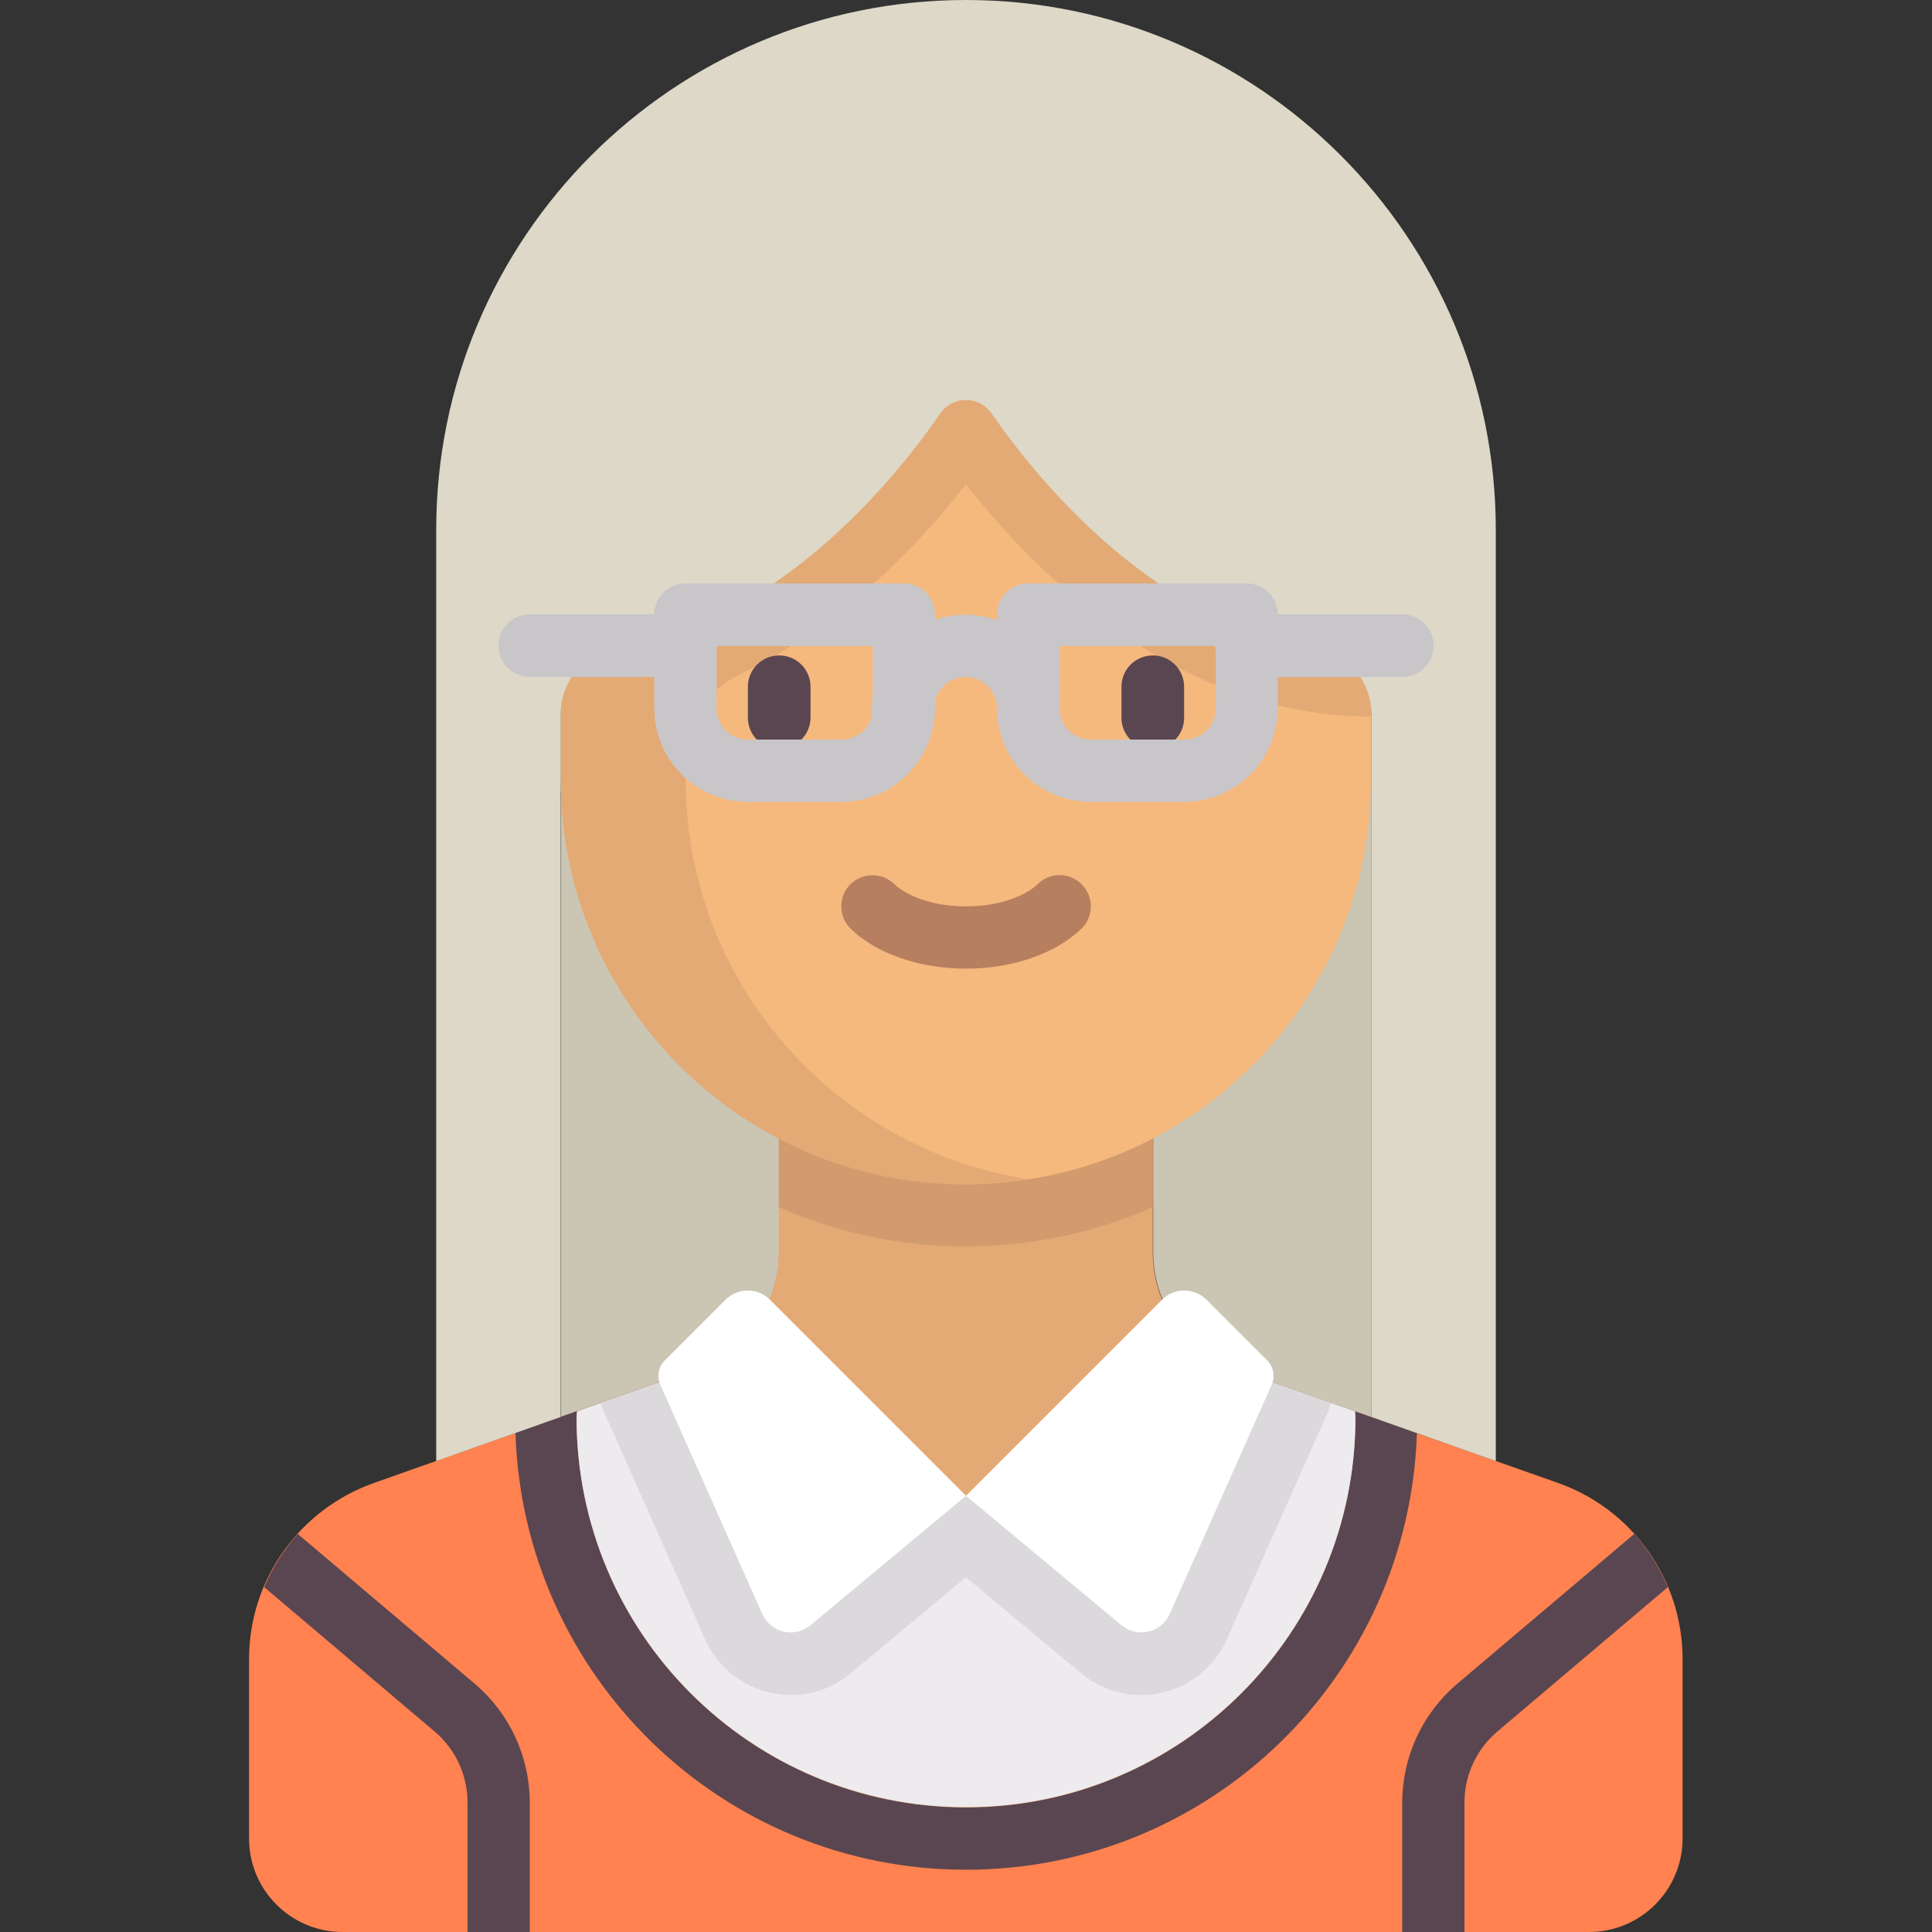 <svg width="512" height="512" xmlns="http://www.w3.org/2000/svg"><rect width="100%" height="100%" fill="#333333" stroke="none"/><path fill="#cbc5b4" d="M148.7 173.4h214.7v214.7H148.7Z"/><path fill="#ff8250" d="m412.9 393-85.3-30.1c-13.2-4.7-22-17.1-22-31.1V289h-99.1v42.7c0 14-8.8 26.5-22 31.1L99.1 393C79.3 400 66 418.7 66 439.7v47.5c0 13.7 11.1 24.8 24.8 24.8h330.3c13.7 0 24.8-11.1 24.8-24.8v-47.5c0-21-13.2-39.7-33-46.7Z"/><path fill="#5a4650" d="M256 495.5c64.8 0 117.4-51.4 119.5-115.7l-47.9-16.9c-13.2-4.7-22-17.1-22-31.1V289h-99.1v42.7c0 14-8.8 26.5-22 31.1l-47.9 16.9c2 64.3 54.6 115.8 119.4 115.8Z"/><path fill="#e3aa75" d="M256 479c57 0 103.2-46.2 103.2-103.2 0-.6-.1-1.1-.1-1.7L327.5 363c-13.2-4.7-22-17.1-22-31.1V289h-99.1v42.7c0 14-8.8 26.5-22 31.1L152.9 374c0 .6-.1 1.1-.1 1.7C152.8 432.8 199 479 256 479Z"/><path fill="#d29b6e" d="M305.5 319.9V289h-99.1v30.9c15.2 6.7 31.9 10.4 49.5 10.4s34.5-3.7 49.6-10.4Z"/><path fill="#f5b97d" d="M256 313.8c-59.3 0-107.4-48.1-107.4-107.4V99.1h214.7v107.4c.1 59.2-48 107.3-107.3 107.3Z"/><path fill="#b67f5f" d="M256 256.7c-12.4 0-23.8-4-30.6-10.6-3.2-3.2-3.3-8.4-.1-11.7 3.2-3.2 8.4-3.3 11.7-.1 2.8 2.7 9.4 5.9 19 5.9s16.2-3.2 19-5.9c3.2-3.2 8.5-3.2 11.7.1 3.2 3.2 3.2 8.5-.1 11.7-6.8 6.6-18.2 10.6-30.6 10.6Z"/><path fill="#e3aa75" d="M148.6 99.1v107.4c0 59.3 48.1 107.4 107.4 107.4 5.6 0 11.1-.6 16.5-1.4-51.4-8-90.8-52.3-90.8-106v-5.9c0-9.4 5.7-17.7 14.2-21.8 27.3-13 47.9-34.8 60.1-50.5 18.5 23.8 56.1 61.6 107.3 61.6V99.1H148.6Z"/><path fill="#ddd8c7" d="M148.6 375.5V189.1c0-8.2 5.7-15.5 13.8-16.8 43.1-6.8 73.9-44.1 86.8-62.7 1.6-2.4 4.2-3.6 6.8-3.6 2.6 0 5.1 1.2 6.8 3.6 12.9 18.6 43.7 55.8 86.8 62.7 8.1 1.3 13.8 8.6 13.8 16.8v186.4l33 11.7V140.4C396.4 62.9 333.5 0 256 0S115.6 62.9 115.6 140.4v246.8l33-11.7Z"/><path fill="#edebed" d="m359.1 374-31.6-11.1c-4.2-1.5-8-3.9-11.2-6.8L256 396.4l-60.4-40.3c-3.2 2.9-6.9 5.3-11.2 6.8L152.9 374c0 .6-.1 1.1-.1 1.7 0 57 46.2 103.2 103.2 103.2s103.2-46.2 103.2-103.2c0-.5-.1-1.1-.1-1.7Z"/><path fill="#dbd9dc" d="m352.7 371.8-25.2-8.9c-4.2-1.5-8-3.9-11.2-6.8L256 396.4l-60.4-40.3c-3.2 2.9-6.9 5.3-11.2 6.8l-25.2 8.9c.2.7.4 1.3.7 2l27 60.7c4 8.9 12.9 14.7 22.7 14.7 5.8 0 11.4-2 15.8-5.7L256 418l30.6 25.5c4.4 3.7 10.1 5.7 15.8 5.7 9.8 0 18.7-5.8 22.7-14.7l27-60.7c.2-.7.4-1.4.6-2Z"/><path fill="#fff" d="m204 344.4 52 52-41.2 34.3c-4.2 3.5-10.6 2-12.8-3L175 367c-1-2.2-.5-4.8 1.2-6.5l16.1-16.1c3.3-3.2 8.5-3.2 11.7 0ZM308 344.4l-52 52 41.2 34.3c4.2 3.5 10.6 2 12.8-3l27-60.7c1-2.2.5-4.8-1.2-6.5l-16.1-16.1c-3.3-3.2-8.5-3.2-11.7 0Z"/><path fill="#5a4650" d="m125.8 446.2-46.9-39.7c-3.7 4.2-6.7 8.9-8.9 14.1l45.1 38.2c5.6 4.7 8.8 11.6 8.8 18.9V512h16.5v-34.2c0-12.2-5.3-23.7-14.6-31.6ZM386.2 446.2l46.9-39.7c3.7 4.2 6.7 8.9 8.9 14.1l-45.1 38.2c-5.6 4.7-8.8 11.6-8.8 18.9V512h-16.5v-34.2c0-12.2 5.3-23.7 14.6-31.6ZM206.5 198.5c-4.6 0-8.3-3.7-8.3-8.3V182c0-4.6 3.7-8.3 8.3-8.3 4.6 0 8.3 3.7 8.3 8.3v8.3c-.1 4.5-3.8 8.2-8.3 8.2ZM305.5 198.5c-4.6 0-8.3-3.7-8.3-8.3V182c0-4.6 3.7-8.3 8.3-8.3 4.6 0 8.3 3.7 8.3 8.3v8.3c0 4.5-3.7 8.2-8.3 8.2Z"/><path fill="#c9c6ca" d="M181.7 179.4h-41.3c-4.6 0-8.3-3.7-8.3-8.3 0-4.6 3.7-8.3 8.3-8.3h41.3c4.6 0 8.3 3.7 8.3 8.3 0 4.6-3.8 8.3-8.3 8.3ZM371.6 179.4h-41.3c-4.6 0-8.3-3.7-8.3-8.3 0-4.6 3.7-8.3 8.3-8.3h41.3c4.6 0 8.3 3.7 8.3 8.3 0 4.6-3.7 8.3-8.3 8.3ZM272.5 196c-4.6 0-8.3-3.7-8.3-8.3 0-4.6-3.7-8.3-8.3-8.3-4.6 0-8.3 3.7-8.3 8.3 0 4.6-3.7 8.3-8.3 8.3-4.6 0-8.3-3.7-8.3-8.3 0-13.7 11.1-24.8 24.8-24.8 13.7 0 24.8 11.1 24.8 24.8.2 4.6-3.5 8.3-8.1 8.3Z"/><path fill="#c9c6ca" d="M223 212.5h-24.8c-13.7 0-24.8-11.1-24.8-24.8v-24.8c0-4.6 3.7-8.3 8.3-8.3h57.8c4.6 0 8.3 3.7 8.3 8.3v24.8c-.1 13.7-11.2 24.8-24.8 24.8Zm-33.1-41.3v16.5c0 4.6 3.7 8.3 8.3 8.3H223c4.6 0 8.3-3.7 8.3-8.3v-16.5h-41.4ZM313.8 212.5H289c-13.7 0-24.8-11.1-24.8-24.8v-24.8c0-4.6 3.7-8.3 8.3-8.3h57.8c4.6 0 8.3 3.7 8.3 8.3v24.8c0 13.7-11.1 24.8-24.8 24.8Zm-33-41.3v16.5c0 4.6 3.7 8.3 8.3 8.3h24.8c4.6 0 8.3-3.7 8.3-8.3v-16.5h-41.4Z"/></svg>
